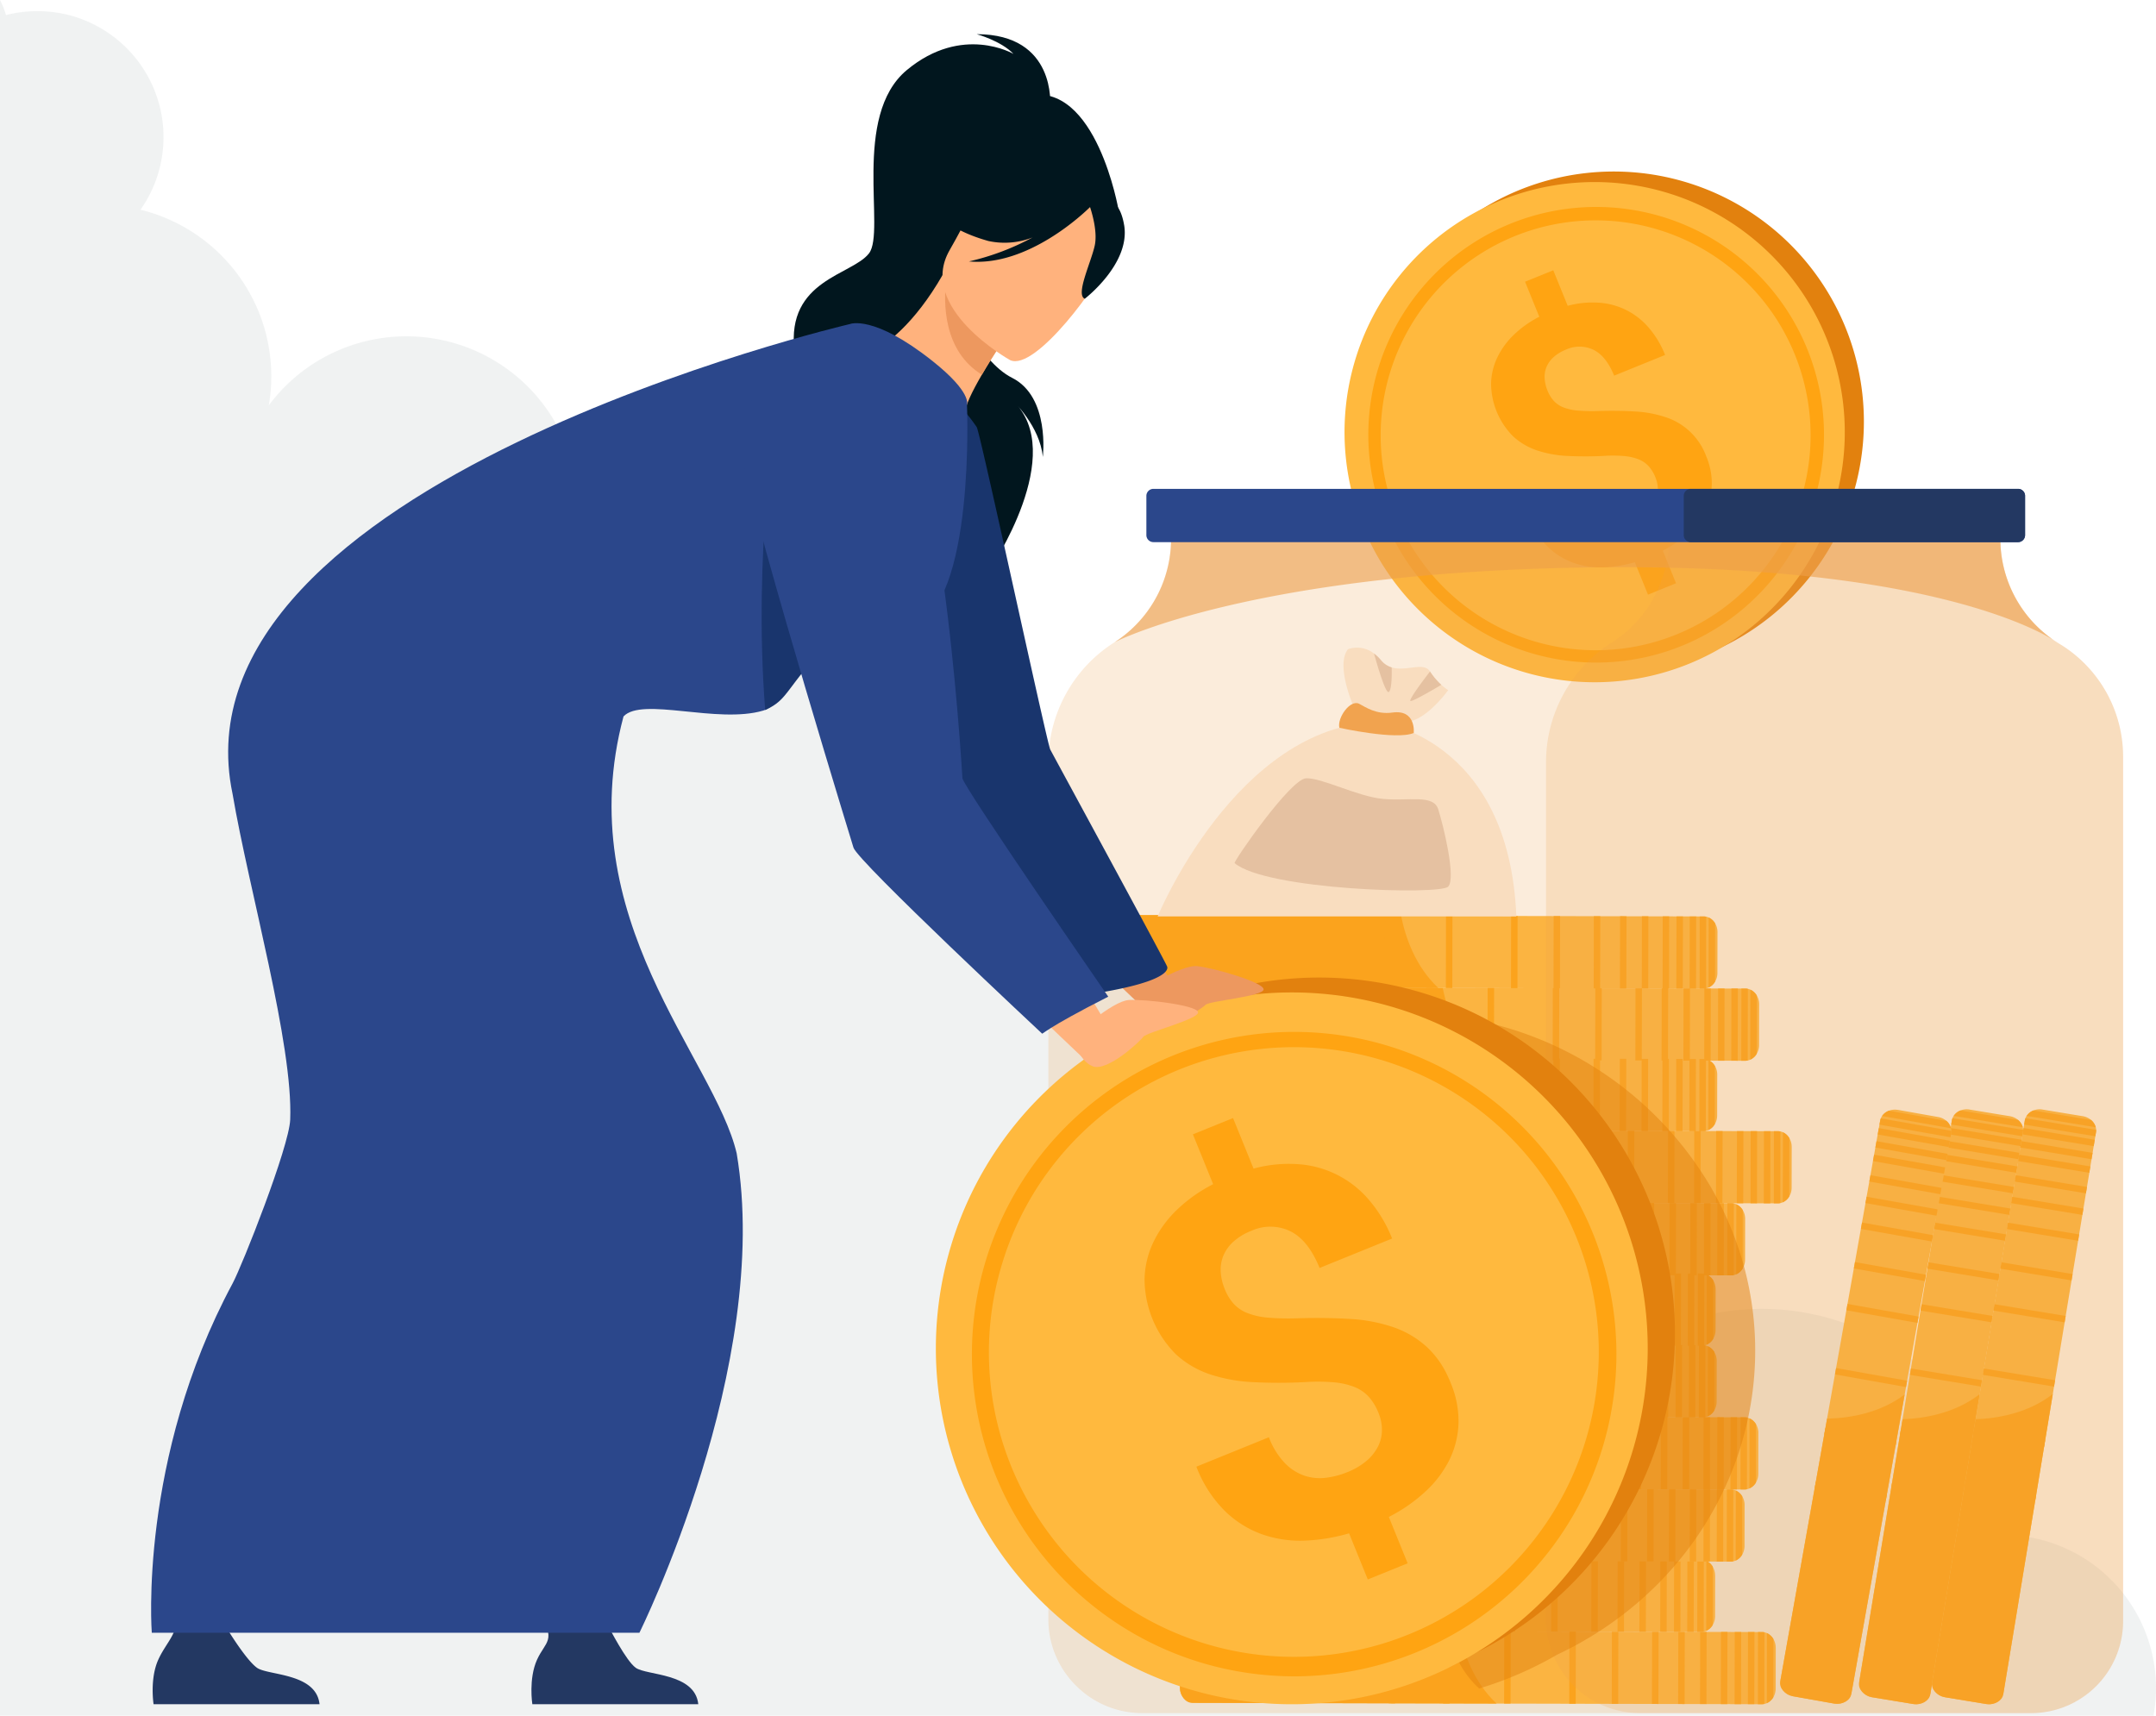 <svg xmlns="http://www.w3.org/2000/svg" xmlns:xlink="http://www.w3.org/1999/xlink" width="441.531" height="351.374" viewBox="0 0 441.531 351.374">
  <defs>
    <clipPath id="clip-path">
      <rect id="Rectangle_1206" data-name="Rectangle 1206" width="220.101" height="248.065" fill="none"/>
    </clipPath>
    <clipPath id="clip-path-2">
      <rect id="Rectangle_1207" data-name="Rectangle 1207" width="118.18" height="248.065" fill="none"/>
    </clipPath>
    <clipPath id="clip-path-3">
      <rect id="Rectangle_1208" data-name="Rectangle 1208" width="192.183" height="28.76" fill="none"/>
    </clipPath>
    <clipPath id="clip-path-4">
      <rect id="Rectangle_1209" data-name="Rectangle 1209" width="62.806" height="137.902" fill="none"/>
    </clipPath>
  </defs>
  <g id="Group_1422" data-name="Group 1422" transform="translate(-674.707 -505)">
    <path id="Path_1123" data-name="Path 1123" d="M411.313,314.393a50.7,50.7,0,0,0-73.625-40.738,67.811,67.811,0,0,0-97.319-57.88c.042-.565.085-1.116.085-1.68a21.773,21.773,0,0,0-21.774-21.76,21.507,21.507,0,0,0-8.7,1.822,74.47,74.47,0,0,0-86.39-96.3c-1.864.409-3.7.875-5.521,1.412A35.172,35.172,0,0,0,59.032,78.523,36.25,36.25,0,0,0,55.05,83a35.583,35.583,0,0,0,.48-4.476c.014-.466.028-.946.028-1.426a33.443,33.443,0,0,0-.268-4.307,35.637,35.637,0,0,0-.748-4.109c-.014-.042-.014-.071-.028-.113A33.805,33.805,0,0,0,53.5,65.221,35.242,35.242,0,0,0,28.771,42.953a25.8,25.8,0,0,0,.254-29.371A25.993,25.993,0,0,0,15.5,3.486a23.887,23.887,0,0,0-2.711-.692,25.389,25.389,0,0,0-5.112-.508,26.222,26.222,0,0,0-6.453.8A16.808,16.808,0,0,0,0,0V351.374H441.023a31.377,31.377,0,0,0-29.71-36.982" transform="translate(674.707 505)" fill="#e2e6e7" opacity="0.5"/>
    <g id="Group_805" data-name="Group 805" transform="translate(705.809 512)">
      <g id="Group_810" data-name="Group 810" transform="translate(0)">
        <g id="Group_803" data-name="Group 803">
          <g id="Group_811" data-name="Group 811">
            <path id="Path_1016" data-name="Path 1016" d="M1003.866,618.049l8.235,1.354a3.514,3.514,0,0,1,1.693.767,2.937,2.937,0,0,1,.973,1.5,2.372,2.372,0,0,1,.079.535,2.4,2.4,0,0,1-.03.5L995.871,737.527a3.025,3.025,0,0,1-3.469,2.28c-.055-.007-.109-.015-.164-.024L984,738.429l-.162-.03a3.02,3.02,0,0,1-2.552-3.27L1000.234,620.3a2.436,2.436,0,0,1,.131-.482,2.391,2.391,0,0,1,.247-.481,2.94,2.94,0,0,1,1.4-1.109,3.512,3.512,0,0,1,1.85-.185" transform="translate(-631.616 -397.795)" fill="#ffb93e"/>
            <path id="Path_1017" data-name="Path 1017" d="M1005.895,781.644l-10.15,61.516c-.218,1.321-1.738,2.189-3.419,1.982-.055-.007-.109-.015-.164-.023l-8.235-1.354-.162-.03c-1.659-.342-2.82-1.652-2.6-2.972l8.9-53.961c4.435-.155,10.7-1.188,15.829-5.156" transform="translate(-631.539 -503.129)" fill="#ffa412"/>
            <rect id="Rectangle_1102" data-name="Rectangle 1102" width="1.323" height="14.778" transform="translate(366.558 235.004) rotate(-80.622)" fill="#ffa412"/>
            <rect id="Rectangle_1103" data-name="Rectangle 1103" width="1.323" height="14.778" transform="translate(365.828 239.424) rotate(-80.638)" fill="#ffa412"/>
            <rect id="Rectangle_1104" data-name="Rectangle 1104" width="1.322" height="14.778" transform="translate(364.954 244.72) rotate(-80.636)" fill="#ffa412"/>
            <rect id="Rectangle_1105" data-name="Rectangle 1105" width="1.323" height="14.778" transform="translate(363.615 252.841) rotate(-80.638)" fill="#ffa412"/>
            <rect id="Rectangle_1106" data-name="Rectangle 1106" width="1.323" height="14.777" transform="translate(362.198 261.427) rotate(-80.638)" fill="#ffa412"/>
            <rect id="Rectangle_1107" data-name="Rectangle 1107" width="1.323" height="14.778" transform="translate(360.026 274.59) rotate(-80.636)" fill="#ffa412"/>
            <rect id="Rectangle_1108" data-name="Rectangle 1108" width="1.323" height="14.778" transform="translate(357.992 286.913) rotate(-80.622)" fill="#ffa412"/>
            <rect id="Rectangle_1109" data-name="Rectangle 1109" width="1.323" height="14.778" transform="translate(356.176 297.921) rotate(-80.638)" fill="#ffa412"/>
            <rect id="Rectangle_1110" data-name="Rectangle 1110" width="1.323" height="14.778" transform="translate(367.251 230.801) rotate(-80.636)" fill="#ffa412"/>
            <rect id="Rectangle_1111" data-name="Rectangle 1111" width="1.323" height="14.778" transform="translate(367.709 228.023) rotate(-80.638)" fill="#ffa412"/>
            <rect id="Rectangle_1112" data-name="Rectangle 1112" width="1.322" height="14.778" transform="translate(368.152 225.34) rotate(-80.636)" fill="#ffa412"/>
            <path id="Path_1018" data-name="Path 1018" d="M1034.141,624.414l14.582,2.4.134-.816a2.442,2.442,0,0,0,.03-.5l-14.481-2.381a2.436,2.436,0,0,0-.132.482Z" transform="translate(-665.657 -401.089)" fill="#ffa412"/>
            <path id="Path_1019" data-name="Path 1019" d="M1035.581,619.764l14.154,2.327a2.939,2.939,0,0,0-.973-1.5l-11.779-1.937a2.94,2.94,0,0,0-1.4,1.109" transform="translate(-666.584 -398.217)" fill="#ffa412"/>
            <path id="Path_1020" data-name="Path 1020" d="M1045.791,618.049l8.235,1.354a3.515,3.515,0,0,1,1.693.767,2.937,2.937,0,0,1,.973,1.5,2.372,2.372,0,0,1,.079.535,2.412,2.412,0,0,1-.03.5L1037.8,737.527a3.025,3.025,0,0,1-3.469,2.28c-.054-.007-.109-.015-.164-.024l-8.235-1.354-.162-.03a3.021,3.021,0,0,1-2.553-3.27L1042.159,620.3a2.42,2.42,0,0,1,.131-.482,2.384,2.384,0,0,1,.247-.481,2.939,2.939,0,0,1,1.4-1.109,3.511,3.511,0,0,1,1.85-.185" transform="translate(-658.602 -397.795)" fill="#ffb93e"/>
            <path id="Path_1021" data-name="Path 1021" d="M1047.821,781.644l-10.15,61.516c-.218,1.321-1.738,2.189-3.419,1.982-.054-.007-.109-.015-.164-.023l-8.235-1.354-.163-.03c-1.659-.342-2.819-1.652-2.6-2.972l8.9-53.961c4.435-.155,10.7-1.188,15.829-5.156" transform="translate(-658.526 -503.129)" fill="#ffa412"/>
            <rect id="Rectangle_1113" data-name="Rectangle 1113" width="1.323" height="14.778" transform="translate(381.496 235.004) rotate(-80.622)" fill="#ffa412"/>
            <rect id="Rectangle_1114" data-name="Rectangle 1114" width="1.323" height="14.778" transform="translate(380.767 239.424) rotate(-80.638)" fill="#ffa412"/>
            <rect id="Rectangle_1115" data-name="Rectangle 1115" width="1.322" height="14.778" transform="translate(379.893 244.72) rotate(-80.636)" fill="#ffa412"/>
            <rect id="Rectangle_1116" data-name="Rectangle 1116" width="1.323" height="14.778" transform="translate(378.554 252.841) rotate(-80.638)" fill="#ffa412"/>
            <rect id="Rectangle_1117" data-name="Rectangle 1117" width="1.323" height="14.777" transform="translate(377.137 261.427) rotate(-80.638)" fill="#ffa412"/>
            <rect id="Rectangle_1118" data-name="Rectangle 1118" width="1.322" height="14.778" transform="translate(374.965 274.59) rotate(-80.636)" fill="#ffa412"/>
            <rect id="Rectangle_1119" data-name="Rectangle 1119" width="1.323" height="14.778" transform="translate(372.931 286.915) rotate(-80.638)" fill="#ffa412"/>
            <rect id="Rectangle_1120" data-name="Rectangle 1120" width="1.323" height="14.778" transform="translate(371.115 297.921) rotate(-80.638)" fill="#ffa412"/>
            <rect id="Rectangle_1121" data-name="Rectangle 1121" width="1.323" height="14.777" transform="translate(382.19 230.801) rotate(-80.636)" fill="#ffa412"/>
            <rect id="Rectangle_1122" data-name="Rectangle 1122" width="1.323" height="14.778" transform="translate(382.648 228.023) rotate(-80.638)" fill="#ffa412"/>
            <rect id="Rectangle_1123" data-name="Rectangle 1123" width="1.322" height="14.778" transform="translate(383.091 225.34) rotate(-80.636)" fill="#ffa412"/>
            <path id="Path_1022" data-name="Path 1022" d="M1076.067,624.414l14.582,2.4.135-.816a2.459,2.459,0,0,0,.03-.5l-14.48-2.381a2.428,2.428,0,0,0-.132.482Z" transform="translate(-692.644 -401.089)" fill="#ffa412"/>
            <path id="Path_1023" data-name="Path 1023" d="M1077.507,619.764l14.154,2.327a2.936,2.936,0,0,0-.973-1.5l-11.778-1.937a2.94,2.94,0,0,0-1.4,1.109" transform="translate(-693.571 -398.217)" fill="#ffa412"/>
            <path id="Path_1024" data-name="Path 1024" d="M712.88,921.184l-.015,8.345a3.518,3.518,0,0,1-.486,1.795,2.937,2.937,0,0,1-1.324,1.2,2.375,2.375,0,0,1-.516.164,2.408,2.408,0,0,1-.5.051l-116.376-.276a3.024,3.024,0,0,1-2.807-3.058c0-.055,0-.11,0-.165l.015-8.345c0-.055,0-.11,0-.165a3.02,3.02,0,0,1,2.818-3.044l116.376.276a2.521,2.521,0,0,1,1.011.219,2.936,2.936,0,0,1,1.319,1.207,3.509,3.509,0,0,1,.48,1.8" transform="translate(-380.323 -590.696)" fill="#ffb93e"/>
            <path id="Path_1025" data-name="Path 1025" d="M655.712,932.608l-62.347-.148c-1.339,0-2.439-1.364-2.505-3.057,0-.055,0-.11,0-.165l.015-8.346c0-.055,0-.11,0-.165.071-1.692,1.177-3.048,2.516-3.045l54.691.13c.865,4.352,2.89,10.373,7.63,14.8" transform="translate(-380.323 -590.694)" fill="#ffa412"/>
            <rect id="Rectangle_1124" data-name="Rectangle 1124" width="14.778" height="1.323" transform="matrix(0.002, -1, 1, 0.002, 317.048, 342.012)" fill="#ffa412"/>
            <rect id="Rectangle_1125" data-name="Rectangle 1125" width="14.778" height="1.323" transform="matrix(0.002, -1, 1, 0.002, 312.57, 342.002)" fill="#ffa412"/>
            <rect id="Rectangle_1126" data-name="Rectangle 1126" width="14.778" height="1.323" transform="matrix(0.003, -1, 1, 0.003, 307.199, 341.989)" fill="#ffa412"/>
            <rect id="Rectangle_1127" data-name="Rectangle 1127" width="14.778" height="1.323" transform="matrix(0.002, -1, 1, 0.002, 298.972, 341.97)" fill="#ffa412"/>
            <rect id="Rectangle_1128" data-name="Rectangle 1128" width="14.778" height="1.322" transform="matrix(0.002, -1, 1, 0.002, 290.269, 341.949)" fill="#ffa412"/>
            <rect id="Rectangle_1129" data-name="Rectangle 1129" width="14.778" height="1.323" transform="matrix(0.002, -1, 1, 0.002, 276.928, 341.917)" fill="#ffa412"/>
            <rect id="Rectangle_1130" data-name="Rectangle 1130" width="14.778" height="1.323" transform="translate(264.436 341.888) rotate(-89.861)" fill="#ffa412"/>
            <rect id="Rectangle_1131" data-name="Rectangle 1131" width="14.778" height="1.323" transform="matrix(0.003, -1, 1, 0.003, 253.28, 341.861)" fill="#ffa412"/>
            <rect id="Rectangle_1132" data-name="Rectangle 1132" width="14.778" height="1.323" transform="translate(321.309 342.023) rotate(-89.861)" fill="#ffa412"/>
            <rect id="Rectangle_1133" data-name="Rectangle 1133" width="14.778" height="1.323" transform="matrix(0.002, -1, 1, 0.002, 324.127, 342.03)" fill="#ffa412"/>
            <rect id="Rectangle_1134" data-name="Rectangle 1134" width="14.778" height="1.323" transform="matrix(0.002, -1, 1, 0.002, 326.844, 342.036)" fill="#ffa412"/>
            <path id="Path_1026" data-name="Path 1026" d="M923.058,918.454l-.027,14.778.826,0a2.427,2.427,0,0,0,.5-.05l.027-14.675a2.443,2.443,0,0,0-.5-.052Z" transform="translate(-594.138 -591.192)" fill="#ffa412"/>
            <path id="Path_1027" data-name="Path 1027" d="M928.217,919.075l-.026,14.344a2.939,2.939,0,0,0,1.324-1.2l.021-11.937a2.936,2.936,0,0,0-1.319-1.207" transform="translate(-597.459 -591.591)" fill="#ffa412"/>
            <path id="Path_1028" data-name="Path 1028" d="M678.036,879.627l-.016,8.345a3.52,3.52,0,0,1-.485,1.795,2.939,2.939,0,0,1-1.324,1.2,2.527,2.527,0,0,1-1.012.215l-116.377-.277a3.024,3.024,0,0,1-2.807-3.057c0-.055,0-.11,0-.165l.015-8.345c0-.055,0-.11,0-.165a3.02,3.02,0,0,1,2.818-3.044l116.376.276q.113,0,.223.011a.776.776,0,0,1,.095.011c.034,0,.07.009.1.016s.05.009.075.015a2.4,2.4,0,0,1,.514.166l.073.034c.023.011.048.023.071.036l.142.078.081.052c.025.016.048.03.072.048.045.03.088.062.132.1s.1.081.145.123.073.066.109.1a.026.026,0,0,1,.006.007c.023.023.048.048.071.073a2.874,2.874,0,0,1,.2.24c.02.025.039.05.056.075s.036.051.054.078c.036.053.072.109.1.164a3.513,3.513,0,0,1,.48,1.8" transform="translate(-357.895 -563.947)" fill="#ffb93e"/>
            <path id="Path_1029" data-name="Path 1029" d="M620.867,891.052,558.52,890.9c-1.339,0-2.439-1.364-2.5-3.057,0-.055,0-.11,0-.165l.015-8.346c0-.055,0-.11,0-.165.072-1.693,1.176-3.048,2.516-3.045l54.689.13c.025.12.049.241.076.364.906,4.319,2.945,10.132,7.555,14.432" transform="translate(-357.894 -563.946)" fill="#ffa412"/>
            <rect id="Rectangle_1135" data-name="Rectangle 1135" width="14.778" height="1.323" transform="translate(304.631 327.205) rotate(-89.861)" fill="#ffa412"/>
            <rect id="Rectangle_1136" data-name="Rectangle 1136" width="14.778" height="1.322" transform="matrix(0.002, -1, 1, 0.002, 300.154, 327.194)" fill="#ffa412"/>
            <rect id="Rectangle_1137" data-name="Rectangle 1137" width="14.778" height="1.323" transform="matrix(0.002, -1, 1, 0.002, 294.785, 327.181)" fill="#ffa412"/>
            <rect id="Rectangle_1138" data-name="Rectangle 1138" width="14.778" height="1.322" transform="matrix(0.002, -1, 1, 0.002, 286.556, 327.162)" fill="#ffa412"/>
            <rect id="Rectangle_1139" data-name="Rectangle 1139" width="14.777" height="1.323" transform="translate(277.855 327.141) rotate(-89.876)" fill="#ffa412"/>
            <rect id="Rectangle_1140" data-name="Rectangle 1140" width="14.778" height="1.322" transform="translate(264.51 327.109) rotate(-89.846)" fill="#ffa412"/>
            <rect id="Rectangle_1141" data-name="Rectangle 1141" width="14.778" height="1.323" transform="matrix(0.002, -1, 1, 0.002, 252.02, 327.08)" fill="#ffa412"/>
            <rect id="Rectangle_1142" data-name="Rectangle 1142" width="14.778" height="1.323" transform="translate(240.868 327.054) rotate(-89.876)" fill="#ffa412"/>
            <rect id="Rectangle_1143" data-name="Rectangle 1143" width="14.778" height="1.323" transform="matrix(0.002, -1, 1, 0.002, 308.893, 327.215)" fill="#ffa412"/>
            <rect id="Rectangle_1144" data-name="Rectangle 1144" width="14.778" height="1.322" transform="matrix(0.002, -1, 1, 0.002, 311.709, 327.222)" fill="#ffa412"/>
            <rect id="Rectangle_1145" data-name="Rectangle 1145" width="14.778" height="1.323" transform="matrix(0.002, -1, 1, 0.002, 314.428, 327.228)" fill="#ffa412"/>
            <path id="Path_1030" data-name="Path 1030" d="M888.212,876.9l-.027,14.778h.827a2.41,2.41,0,0,0,.5-.05l.027-14.675a2.422,2.422,0,0,0-.5-.053Z" transform="translate(-571.708 -564.441)" fill="#ffa412"/>
            <path id="Path_1031" data-name="Path 1031" d="M893.373,877.519l-.026,14.344a2.94,2.94,0,0,0,1.324-1.2l.021-11.937a2.936,2.936,0,0,0-1.319-1.207" transform="translate(-575.03 -564.842)" fill="#ffa412"/>
            <path id="Path_1032" data-name="Path 1032" d="M694.984,839.217l-.015,8.345a3.512,3.512,0,0,1-.486,1.794,2.937,2.937,0,0,1-1.323,1.2,2.517,2.517,0,0,1-1.013.215L575.772,850.5a2.513,2.513,0,0,1-1.3-.367,3.27,3.27,0,0,1-1.5-2.546c-.005-.048-.008-.1-.009-.144s0-.11,0-.166l.015-8.345c0-.055,0-.11,0-.165a3.02,3.02,0,0,1,2.818-3.044l116.376.276a2.469,2.469,0,0,1,.5.053,2.362,2.362,0,0,1,.515.166,2.939,2.939,0,0,1,1.319,1.207,3.51,3.51,0,0,1,.479,1.8" transform="translate(-368.805 -537.936)" fill="#ffb93e"/>
            <path id="Path_1033" data-name="Path 1033" d="M637.816,850.641l-62.347-.148a2.07,2.07,0,0,1-1.157-.367,3.344,3.344,0,0,1-1.338-2.546c0-.048-.008-.1-.009-.144s0-.111,0-.166l.015-8.345c0-.055,0-.11,0-.165.072-1.692,1.178-3.048,2.516-3.045l54.691.13c.842,4.233,2.78,10.046,7.248,14.431q.188.184.382.365" transform="translate(-368.804 -537.934)" fill="#ffa412"/>
            <path id="Path_1034" data-name="Path 1034" d="M702.883,797.762l-.015,8.345a3.509,3.509,0,0,1-.486,1.794,2.932,2.932,0,0,1-1.324,1.2,2.374,2.374,0,0,1-.515.164,2.419,2.419,0,0,1-.5.051L583.67,809.04a3.024,3.024,0,0,1-2.807-3.057c0-.055,0-.11,0-.166l.015-8.345c0-.055,0-.11,0-.165a3.08,3.08,0,0,1,2.485-3.022,2.291,2.291,0,0,1,.334-.022l116.376.276a2.4,2.4,0,0,1,.5.053,2.373,2.373,0,0,1,.515.167,2.937,2.937,0,0,1,1.319,1.207,3.511,3.511,0,0,1,.479,1.8" transform="translate(-373.888 -511.252)" fill="#ffb93e"/>
            <path id="Path_1035" data-name="Path 1035" d="M645.715,809.185l-62.348-.148c-1.338,0-2.439-1.364-2.5-3.057,0-.055,0-.11,0-.166l.015-8.345c0-.055,0-.11,0-.165a3.008,3.008,0,0,1,2.219-3.022,1.848,1.848,0,0,1,.3-.023l54.69.13c0,.007,0,.016,0,.023.868,4.348,2.894,10.357,7.625,14.773" transform="translate(-373.888 -511.25)" fill="#ffa412"/>
            <path id="Path_1036" data-name="Path 1036" d="M678.947,756.3l-.015,8.345a3.512,3.512,0,0,1-.486,1.794,2.935,2.935,0,0,1-1.324,1.2,2.4,2.4,0,0,1-.515.165c-.055.01-.109.021-.163.028l-.092.01c-.03,0-.061.005-.092.007-.05,0-.1,0-.15,0l-116.376-.276a3.024,3.024,0,0,1-2.807-3.057c0-.055,0-.11,0-.165l.015-8.345c0-.056,0-.111,0-.166s0-.091.008-.135a3.137,3.137,0,0,1,2.116-2.811c.028-.009.058-.016.086-.023a2.466,2.466,0,0,1,.609-.075l116.376.276c.086,0,.17.006.252.013l.113.015h0c.043.007.087.016.13.026a2.354,2.354,0,0,1,.515.166,2.936,2.936,0,0,1,1.319,1.207,3.511,3.511,0,0,1,.48,1.8" transform="translate(-358.481 -484.561)" fill="#ffb93e"/>
            <path id="Path_1037" data-name="Path 1037" d="M621.778,767.721l-62.347-.148c-1.338,0-2.439-1.364-2.5-3.057,0-.055,0-.11,0-.165l.015-8.345c0-.055,0-.11,0-.166s.005-.09.008-.135a3.075,3.075,0,0,1,1.955-2.831.789.789,0,0,1,.108-.028,1.938,1.938,0,0,1,.445-.051l54.691.13c.006.035.014.069.021.105.875,4.336,2.9,10.283,7.583,14.668l.025.023" transform="translate(-358.481 -484.56)" fill="#ffa412"/>
            <path id="Path_1038" data-name="Path 1038" d="M678.335,715.116l-.015,8.345a3.51,3.51,0,0,1-.485,1.794,2.94,2.94,0,0,1-1.324,1.2,2.332,2.332,0,0,1-.4.137h0c-.037.01-.073.02-.11.026a2.376,2.376,0,0,1-.5.05l-116.376-.276a2.184,2.184,0,0,1-.365-.03,1.108,1.108,0,0,1-.138-.025,3.117,3.117,0,0,1-2.3-3c0-.055,0-.11,0-.165l.015-8.345c0-.056,0-.11,0-.165a3.02,3.02,0,0,1,2.818-3.044l116.376.276c.074,0,.149,0,.222.011l.095.011a1.035,1.035,0,0,1,.1.016c.025,0,.05.009.074.015a2.361,2.361,0,0,1,.515.166l.073.034c.024.01.048.023.072.036.048.025.095.052.141.078s.1.064.153.1.088.062.132.1.1.081.144.123.073.066.109.1a.02.02,0,0,1,.006.007c.024.023.049.048.072.073a3.039,3.039,0,0,1,.2.24c.02.025.038.05.056.075l.054.079c.036.053.071.109.1.164a3.506,3.506,0,0,1,.479,1.8" transform="translate(-358.087 -458.054)" fill="#ffb93e"/>
            <path id="Path_1039" data-name="Path 1039" d="M621.167,726.54l-62.347-.148c-.05,0-.1,0-.148-.006s-.107-.011-.16-.02a3.014,3.014,0,0,1-2.2-3.031c0-.055,0-.11,0-.165l.015-8.345c0-.055,0-.11,0-.165.072-1.693,1.176-3.048,2.516-3.045l54.689.13c.024.12.05.242.076.365.9,4.283,2.913,10.036,7.444,14.326.037.036.074.069.112.105" transform="translate(-358.087 -458.053)" fill="#ffa412"/>
            <path id="Path_1040" data-name="Path 1040" d="M695.284,674.7l-.015,8.346a3.516,3.516,0,0,1-.486,1.794,2.937,2.937,0,0,1-1.324,1.2,2.511,2.511,0,0,1-1.012.215l-116.376-.277a2.517,2.517,0,0,1-1.3-.367,3.271,3.271,0,0,1-1.5-2.546c0-.048-.007-.1-.009-.144s0-.11,0-.165l.015-8.345c0-.055,0-.11,0-.165a3.02,3.02,0,0,1,2.819-3.044l116.376.276a2.413,2.413,0,0,1,.5.053,2.355,2.355,0,0,1,.515.167,2.934,2.934,0,0,1,1.319,1.207,3.516,3.516,0,0,1,.479,1.8" transform="translate(-368.997 -432.043)" fill="#ffb93e"/>
            <path id="Path_1041" data-name="Path 1041" d="M638.115,686.129l-62.347-.147a2.07,2.07,0,0,1-1.157-.368,3.344,3.344,0,0,1-1.338-2.546c0-.048-.008-.1-.009-.144s0-.11,0-.165l.015-8.345c0-.055,0-.11,0-.165.072-1.693,1.178-3.048,2.516-3.045l54.691.13c.842,4.233,2.78,10.046,7.248,14.431q.189.184.382.365" transform="translate(-368.996 -432.041)" fill="#ffa412"/>
            <path id="Path_1042" data-name="Path 1042" d="M722.049,633.294l-.015,8.346a3.517,3.517,0,0,1-.486,1.794,2.937,2.937,0,0,1-1.324,1.2,2.509,2.509,0,0,1-1.013.214l-116.376-.276a3.024,3.024,0,0,1-2.807-3.058c0-.055,0-.11,0-.165l.015-8.345c0-.055,0-.111,0-.165a3.082,3.082,0,0,1,2.485-3.022,2.355,2.355,0,0,1,.333-.022l116.376.277a2.525,2.525,0,0,1,1.011.219,2.939,2.939,0,0,1,1.32,1.207,3.513,3.513,0,0,1,.479,1.8" transform="translate(-386.225 -405.387)" fill="#ffb93e"/>
            <path id="Path_1043" data-name="Path 1043" d="M664.881,644.719l-62.348-.148c-1.338,0-2.439-1.364-2.5-3.057,0-.055,0-.11,0-.165l.015-8.345c0-.055,0-.11,0-.165a3.01,3.01,0,0,1,2.219-3.023,1.808,1.808,0,0,1,.3-.022l54.691.13c0,.007,0,.016,0,.023.868,4.351,2.893,10.358,7.625,14.773" transform="translate(-386.225 -405.386)" fill="#ffa412"/>
            <path id="Path_1044" data-name="Path 1044" d="M679.245,591.784l-.015,8.345a3.513,3.513,0,0,1-.486,1.794,2.936,2.936,0,0,1-1.324,1.2,2.389,2.389,0,0,1-.515.164c-.054.01-.109.021-.163.028s-.088.011-.132.014l-.065.006c-.045,0-.09,0-.137,0l-116.376-.277a3.023,3.023,0,0,1-2.807-3.057c0-.055,0-.11,0-.166l.015-8.345c0-.055,0-.11,0-.165a3.021,3.021,0,0,1,2.819-3.044l116.375.276c.05,0,.1,0,.15.006a2.446,2.446,0,0,1,.347.047,2.547,2.547,0,0,1,.759.292c.05.029.1.057.145.089a.044.044,0,0,1,.016.01c.048.032.095.066.141.1a.13.13,0,0,1,.024.018,1.435,1.435,0,0,1,.125.105,2.5,2.5,0,0,1,.28.28,1.13,1.13,0,0,1,.079.094.109.109,0,0,1,.014.018.679.679,0,0,1,.048.061.058.058,0,0,1,.009.013c.028.037.056.077.083.118.039.057.076.114.112.174a3.513,3.513,0,0,1,.48,1.8" transform="translate(-358.673 -378.668)" fill="#ffb93e"/>
            <path id="Path_1045" data-name="Path 1045" d="M622.077,603.208l-62.347-.148c-1.338,0-2.44-1.364-2.5-3.057,0-.055,0-.11,0-.166l.015-8.345c0-.055,0-.11,0-.165.072-1.692,1.178-3.048,2.517-3.045l54.69.13c.022.112.045.226.071.341.9,4.314,2.934,10.125,7.534,14.431l.025.023" transform="translate(-358.673 -378.666)" fill="#ffa412"/>
            <path id="Path_1046" data-name="Path 1046" d="M703.331,551.325l-.015,8.346a3.514,3.514,0,0,1-.486,1.794,2.937,2.937,0,0,1-1.324,1.2,2.522,2.522,0,0,1-1.012.215L584.118,562.6a2.5,2.5,0,0,1-1.257-.344,3.258,3.258,0,0,1-1.542-2.582c0-.043-.006-.087-.007-.132s0-.11,0-.165l.016-8.345c0-.056,0-.11,0-.165a3.08,3.08,0,0,1,2.484-3.022,2.255,2.255,0,0,1,.334-.022l116.376.276a2.507,2.507,0,0,1,1.011.219,2.942,2.942,0,0,1,1.319,1.207,3.515,3.515,0,0,1,.479,1.8" transform="translate(-374.177 -352.625)" fill="#ffb93e"/>
            <path id="Path_1047" data-name="Path 1047" d="M646.163,562.75l-62.348-.148a2.051,2.051,0,0,1-1.121-.344,3.331,3.331,0,0,1-1.376-2.581c0-.043-.006-.087-.007-.131s0-.11,0-.165l.015-8.345c0-.055,0-.11,0-.165a3.01,3.01,0,0,1,2.219-3.023,1.8,1.8,0,0,1,.3-.022l54.69.13c0,.007,0,.016.005.023.845,4.239,2.791,10.052,7.267,14.431.116.116.236.23.357.342" transform="translate(-374.177 -352.624)" fill="#ffa412"/>
            <path id="Path_1048" data-name="Path 1048" d="M679.395,509.86l-.015,8.346a3.51,3.51,0,0,1-.486,1.794,2.934,2.934,0,0,1-1.324,1.2,2.393,2.393,0,0,1-.515.164c-.054.01-.109.021-.164.028l-.092.011c-.03,0-.061,0-.092.007-.05,0-.1.005-.15.005l-116.376-.277a3.024,3.024,0,0,1-2.807-3.057c0-.055,0-.11,0-.166l.015-8.345c0-.055,0-.11,0-.166a3.02,3.02,0,0,1,2.818-3.044l116.376.276a2.463,2.463,0,0,1,.5.053,2.387,2.387,0,0,1,.515.167,2.935,2.935,0,0,1,1.319,1.207,3.509,3.509,0,0,1,.48,1.8" transform="translate(-358.77 -325.935)" fill="#ffb93e"/>
            <path id="Path_1049" data-name="Path 1049" d="M622.226,521.284l-62.348-.148c-1.338,0-2.439-1.364-2.5-3.057,0-.055,0-.111,0-.166l.015-8.345c0-.055,0-.11,0-.166.072-1.692,1.178-3.048,2.516-3.045l54.691.13c.864,4.346,2.883,10.352,7.6,14.773l.025.023" transform="translate(-358.769 -325.933)" fill="#ffa412"/>
            <rect id="Rectangle_1146" data-name="Rectangle 1146" width="14.778" height="1.322" transform="matrix(0.002, -1, 1, 0.002, 310.671, 312.806)" fill="#ffa412"/>
            <rect id="Rectangle_1147" data-name="Rectangle 1147" width="14.778" height="1.323" transform="translate(306.196 312.795) rotate(-89.876)" fill="#ffa412"/>
            <rect id="Rectangle_1148" data-name="Rectangle 1148" width="14.778" height="1.323" transform="translate(300.827 312.783) rotate(-89.876)" fill="#ffa412"/>
            <rect id="Rectangle_1149" data-name="Rectangle 1149" width="14.778" height="1.322" transform="matrix(0.002, -1, 1, 0.002, 292.595, 312.763)" fill="#ffa412"/>
            <rect id="Rectangle_1150" data-name="Rectangle 1150" width="14.778" height="1.323" transform="translate(283.892 312.742) rotate(-89.861)" fill="#ffa412"/>
            <rect id="Rectangle_1151" data-name="Rectangle 1151" width="14.778" height="1.322" transform="matrix(0.002, -1, 1, 0.002, 270.551, 312.711)" fill="#ffa412"/>
            <rect id="Rectangle_1152" data-name="Rectangle 1152" width="14.778" height="1.323" transform="translate(258.061 312.681) rotate(-89.876)" fill="#ffa412"/>
            <rect id="Rectangle_1153" data-name="Rectangle 1153" width="14.778" height="1.322" transform="matrix(0.002, -1, 1, 0.002, 246.905, 312.654)" fill="#ffa412"/>
            <rect id="Rectangle_1154" data-name="Rectangle 1154" width="14.778" height="1.323" transform="matrix(0.002, -1, 1, 0.002, 314.933, 312.816)" fill="#ffa412"/>
            <rect id="Rectangle_1155" data-name="Rectangle 1155" width="14.778" height="1.322" transform="translate(317.75 312.823) rotate(-89.876)" fill="#ffa412"/>
            <rect id="Rectangle_1156" data-name="Rectangle 1156" width="14.778" height="1.323" transform="matrix(0.002, -1, 1, 0.002, 320.467, 312.829)" fill="#ffa412"/>
            <path id="Path_1050" data-name="Path 1050" d="M905.162,836.486l-.026,14.778.826,0a2.426,2.426,0,0,0,.5-.05l.027-14.675a2.477,2.477,0,0,0-.5-.053Z" transform="translate(-582.619 -538.43)" fill="#ffa412"/>
            <path id="Path_1051" data-name="Path 1051" d="M910.322,837.107l-.026,14.344a2.942,2.942,0,0,0,1.324-1.2l.021-11.937a2.938,2.938,0,0,0-1.32-1.207" transform="translate(-585.94 -538.83)" fill="#ffa412"/>
            <rect id="Rectangle_1157" data-name="Rectangle 1157" width="14.778" height="1.323" transform="matrix(0.002, -1, 1, 0.002, 273.366, 297.939)" fill="#ffa412"/>
            <rect id="Rectangle_1158" data-name="Rectangle 1158" width="14.778" height="1.323" transform="matrix(0.002, -1, 1, 0.002, 260.874, 297.909)" fill="#ffa412"/>
            <rect id="Rectangle_1159" data-name="Rectangle 1159" width="14.778" height="1.323" transform="translate(249.72 297.883) rotate(-89.861)" fill="#ffa412"/>
            <path id="Path_1052" data-name="Path 1052" d="M890.975,730.566,891,715.788l-1.16,0c.062-.008.123-.016.184-.029l.027-14.674a2.388,2.388,0,0,0-.245-.039l.026-14.32h.515l-.026,14.2a2.939,2.939,0,0,0,1.324-1.2l.021-11.937a3,3,0,0,0-1.048-1.058h.462l.027-14.778-1.323,0-.026,14.453a2.439,2.439,0,0,0-.422-.041l-.827,0-.027,14.778h.245l-.027,14.672.826,0c.051,0,.1,0,.15-.007l-.027,14.763Z" transform="translate(-571.901 -432.518)" fill="#ffa412"/>
            <rect id="Rectangle_1160" data-name="Rectangle 1160" width="14.778" height="1.323" transform="translate(320.563 298.051) rotate(-89.861)" fill="#ffa412"/>
            <rect id="Rectangle_1161" data-name="Rectangle 1161" width="14.778" height="1.323" transform="translate(323.279 298.057) rotate(-89.845)" fill="#ffa412"/>
            <path id="Path_1053" data-name="Path 1053" d="M913.061,795.03l-.027,14.778.826,0a2.422,2.422,0,0,0,.5-.051l.026-14.674a2.4,2.4,0,0,0-.5-.053Z" transform="translate(-587.703 -511.746)" fill="#ffa412"/>
            <path id="Path_1054" data-name="Path 1054" d="M918.219,795.651l-.026,14.344a2.936,2.936,0,0,0,1.324-1.2l.022-11.937a2.937,2.937,0,0,0-1.319-1.207" transform="translate(-591.023 -512.146)" fill="#ffa412"/>
            <path id="Path_1055" data-name="Path 1055" d="M854.808,741.762l.027-14.778h-.244l.027-14.672-1.323,0-.027,14.778h.244l-.027,14.649-1.29,0-.027,14.778,1.323,0,.027-14.754Z" transform="translate(-548.524 -458.5)" fill="#ffa412"/>
            <path id="Path_1056" data-name="Path 1056" d="M829.188,726.919h-.245l.027-14.672-1.323,0-.027,14.778h.244l-.027,14.672h.326l-.027,14.755,1.323,0,.027-14.778h-.326Z" transform="translate(-532.723 -458.457)" fill="#ffa412"/>
            <path id="Path_1057" data-name="Path 1057" d="M894.283,754.186l-.026,14.344a2.939,2.939,0,0,0,1.324-1.2l.022-11.937a2.94,2.94,0,0,0-1.319-1.207" transform="translate(-575.616 -485.455)" fill="#ffa412"/>
            <path id="Path_1058" data-name="Path 1058" d="M805.873,712.191l-1.323,0-.027,14.778h.244l-.026,14.649h-.147l-.027,14.778,1.323,0,.027-14.755h.146l.027-14.778h-.244Z" transform="translate(-517.856 -458.422)" fill="#ffa412"/>
            <path id="Path_1059" data-name="Path 1059" d="M781.449,712.133l-1.323,0-.027,14.778h.245l-.027,14.672,1.323,0,.027-14.778h-.244Z" transform="translate(-502.135 -458.384)" fill="#ffa412"/>
            <path id="Path_1060" data-name="Path 1060" d="M744.007,712.044l-1.323,0-.027,14.778h.244l-.026,14.672,1.323,0,.027-14.778h-.244Z" transform="translate(-478.034 -458.328)" fill="#ffa412"/>
            <path id="Path_1061" data-name="Path 1061" d="M708.95,711.961l-1.323,0-.027,14.778h.244l-.027,14.672,1.323,0,.027-14.778h-.245Z" transform="translate(-455.469 -458.274)" fill="#ffa412"/>
            <path id="Path_1062" data-name="Path 1062" d="M677.645,711.887l-1.323,0-.027,14.778h.245l-.027,14.673,1.323,0,.027-14.777h-.244Z" transform="translate(-435.319 -458.226)" fill="#ffa412"/>
            <path id="Path_1063" data-name="Path 1063" d="M868.563,712.34l-1.323,0-.027,14.778h.244l-.027,14.649h-.183l-.027,14.778,1.323,0,.027-14.755h.184l.027-14.777h-.245Z" transform="translate(-558.209 -458.518)" fill="#ffa412"/>
            <path id="Path_1064" data-name="Path 1064" d="M874.589,686.317l-1.064,0,.026-14.413-1.323,0-.027,14.778,1.064,0-.026,14.413h.244l-.026,14.672,1.322,0,.027-14.777h-.244Z" transform="translate(-561.42 -432.488)" fill="#ffa412"/>
            <rect id="Rectangle_1162" data-name="Rectangle 1162" width="14.778" height="1.322" transform="matrix(0.002, -1, 1, 0.002, 306.3, 254.177)" fill="#ffa412"/>
            <path id="Path_1065" data-name="Path 1065" d="M843.359,686.246h-.644l-.026,14.778h.244l-.027,14.672,1.323,0,.027-14.778h-.245l.026-14.308h.644l.027-14.777-1.323,0Z" transform="translate(-542.422 -432.446)" fill="#ffa412"/>
            <rect id="Rectangle_1163" data-name="Rectangle 1163" width="14.778" height="1.323" transform="translate(292.7 254.145) rotate(-89.845)" fill="#ffa412"/>
            <rect id="Rectangle_1164" data-name="Rectangle 1164" width="14.778" height="1.323" transform="translate(283.999 254.124) rotate(-89.861)" fill="#ffa412"/>
            <rect id="Rectangle_1165" data-name="Rectangle 1165" width="14.778" height="1.322" transform="matrix(0.002, -1, 1, 0.002, 270.658, 254.092)" fill="#ffa412"/>
            <rect id="Rectangle_1166" data-name="Rectangle 1166" width="14.778" height="1.323" transform="translate(258.168 254.063) rotate(-89.876)" fill="#ffa412"/>
            <rect id="Rectangle_1167" data-name="Rectangle 1167" width="14.778" height="1.323" transform="translate(247.012 254.037) rotate(-89.861)" fill="#ffa412"/>
            <path id="Path_1066" data-name="Path 1066" d="M881.356,686.34h-.479l-.027,14.777h.245l-.027,14.649-1.24,0-.027,14.778,1.323,0,.027-14.755,1.24,0,.027-14.778h-.244l.026-14.308h.479l.027-14.777-1.323,0Z" transform="translate(-566.312 -432.507)" fill="#ffa412"/>
            <rect id="Rectangle_1168" data-name="Rectangle 1168" width="14.778" height="1.323" transform="matrix(0.002, -1, 1, 0.002, 320.574, 254.211)" fill="#ffa412"/>
            <path id="Path_1067" data-name="Path 1067" d="M906.757,686.7l.027-14.675a2.445,2.445,0,0,0-.5-.053l-.827,0-.027,14.778.827,0a2.422,2.422,0,0,0,.5-.051" transform="translate(-582.811 -432.538)" fill="#ffa412"/>
            <path id="Path_1068" data-name="Path 1068" d="M911.918,685.74l.022-11.937a2.941,2.941,0,0,0-1.32-1.207l-.026,14.344a2.933,2.933,0,0,0,1.324-1.2" transform="translate(-586.132 -432.937)" fill="#ffa412"/>
            <rect id="Rectangle_1169" data-name="Rectangle 1169" width="14.778" height="1.322" transform="translate(320.315 239.432) rotate(-89.862)" fill="#ffa412"/>
            <rect id="Rectangle_1170" data-name="Rectangle 1170" width="14.778" height="1.322" transform="matrix(0.002, -1, 1, 0.002, 302.239, 239.389)" fill="#ffa412"/>
            <rect id="Rectangle_1171" data-name="Rectangle 1171" width="14.778" height="1.323" transform="translate(293.537 239.369) rotate(-89.861)" fill="#ffa412"/>
            <rect id="Rectangle_1172" data-name="Rectangle 1172" width="14.778" height="1.322" transform="matrix(0.002, -1, 1, 0.002, 280.195, 239.337)" fill="#ffa412"/>
            <rect id="Rectangle_1173" data-name="Rectangle 1173" width="14.778" height="1.323" transform="matrix(0.002, -1, 1, 0.002, 267.704, 239.307)" fill="#ffa412"/>
            <rect id="Rectangle_1174" data-name="Rectangle 1174" width="14.778" height="1.323" transform="translate(256.552 239.281) rotate(-89.876)" fill="#ffa412"/>
            <rect id="Rectangle_1175" data-name="Rectangle 1175" width="14.778" height="1.323" transform="translate(324.577 239.442) rotate(-89.862)" fill="#ffa412"/>
            <rect id="Rectangle_1176" data-name="Rectangle 1176" width="14.778" height="1.322" transform="matrix(0.002, -1, 1, 0.002, 327.393, 239.449)" fill="#ffa412"/>
            <rect id="Rectangle_1177" data-name="Rectangle 1177" width="14.778" height="1.322" transform="matrix(0.002, -1, 1, 0.002, 330.111, 239.455)" fill="#ffa412"/>
            <path id="Path_1069" data-name="Path 1069" d="M932.228,630.565l-.026,14.778.826,0a2.437,2.437,0,0,0,.5-.051l.027-14.675a2.47,2.47,0,0,0-.5-.052Z" transform="translate(-600.041 -405.883)" fill="#ffa412"/>
            <path id="Path_1070" data-name="Path 1070" d="M937.388,631.186l-.026,14.344a2.945,2.945,0,0,0,1.324-1.2l.021-11.937a2.936,2.936,0,0,0-1.32-1.207" transform="translate(-603.362 -406.283)" fill="#ffa412"/>
            <path id="Path_1071" data-name="Path 1071" d="M853.881,551.022l1.323,0,.027-14.778-1.29,0,.026-14.414,1.29,0,.027-14.778-1.323,0-.027,14.754-1.29,0-.027,14.778,1.29,0Z" transform="translate(-548.813 -326.381)" fill="#ffa412"/>
            <rect id="Rectangle_1178" data-name="Rectangle 1178" width="14.777" height="1.323" transform="matrix(0.003, -1, 1, 0.003, 300.584, 224.63)" fill="#ffa412"/>
            <rect id="Rectangle_1179" data-name="Rectangle 1179" width="14.778" height="1.323" transform="matrix(0.002, -1, 1, 0.002, 278.284, 224.578)" fill="#ffa412"/>
            <rect id="Rectangle_1180" data-name="Rectangle 1180" width="14.778" height="1.322" transform="matrix(0.002, -1, 1, 0.002, 264.943, 224.546)" fill="#ffa412"/>
            <rect id="Rectangle_1181" data-name="Rectangle 1181" width="14.778" height="1.323" transform="matrix(0.002, -1, 1, 0.002, 252.452, 224.516)" fill="#ffa412"/>
            <rect id="Rectangle_1182" data-name="Rectangle 1182" width="14.778" height="1.323" transform="translate(241.297 224.49) rotate(-89.861)" fill="#ffa412"/>
            <path id="Path_1072" data-name="Path 1072" d="M867.842,551.05l1.171,0-.027,14.755,1.323,0,.027-14.778-1.171,0,.027-14.754h-.183l.026-14.414h.183l.027-14.778-1.323,0-.027,14.755h-.182l-.027,14.778h.183Z" transform="translate(-558.512 -326.399)" fill="#ffa412"/>
            <rect id="Rectangle_1183" data-name="Rectangle 1183" width="14.778" height="1.322" transform="matrix(0.002, -1, 1, 0.002, 312.145, 224.658)" fill="#ffa412"/>
            <path id="Path_1073" data-name="Path 1073" d="M885.6,536.659h.233l.027-14.778-1.16,0c.061-.008.123-.016.184-.028l.027-14.675a2.391,2.391,0,0,0-.5-.053l-.826,0-.027,14.778.826,0c.051,0,.1,0,.15-.007l-.027,14.429c-.049,0-.1-.008-.15-.009l-.827,0-.027,14.755h-.723l.027-14.755-1.24,0,.026-14.414,1.24,0,.027-14.778-1.323,0-.027,14.755-1.24,0-.027,14.778,1.24,0-.026,14.437,1.005,0-.027,14.755,1.323,0,.027-14.755h.543a2.421,2.421,0,0,0,.5-.051l.026-14.385h.515l-.026,14.22a2.932,2.932,0,0,0,1.323-1.2l.022-11.937a2.984,2.984,0,0,0-1.092-1.082" transform="translate(-566.599 -326.422)" fill="#ffa412"/>
            <rect id="Rectangle_1184" data-name="Rectangle 1184" width="14.778" height="1.322" transform="translate(273.527 210.13) rotate(-89.876)" fill="#ffa412"/>
            <rect id="Rectangle_1185" data-name="Rectangle 1185" width="14.778" height="1.323" transform="matrix(0.002, -1, 1, 0.002, 261.034, 210.1)" fill="#ffa412"/>
            <rect id="Rectangle_1186" data-name="Rectangle 1186" width="14.778" height="1.323" transform="translate(249.879 210.074) rotate(-89.861)" fill="#ffa412"/>
            <rect id="Rectangle_1187" data-name="Rectangle 1187" width="14.778" height="1.322" transform="matrix(0.002, -1, 1, 0.002, 320.723, 210.242)" fill="#ffa412"/>
            <rect id="Rectangle_1188" data-name="Rectangle 1188" width="14.778" height="1.322" transform="translate(323.441 210.248) rotate(-89.862)" fill="#ffa412"/>
            <path id="Path_1074" data-name="Path 1074" d="M913.509,548.595l-.027,14.778h.827a2.426,2.426,0,0,0,.5-.05l.026-14.675a2.44,2.44,0,0,0-.5-.053Z" transform="translate(-587.991 -353.12)" fill="#ffa412"/>
            <path id="Path_1075" data-name="Path 1075" d="M919.965,562.359l.022-11.937a2.944,2.944,0,0,0-1.319-1.207l-.026,14.344a2.932,2.932,0,0,0,1.323-1.2" transform="translate(-591.312 -353.52)" fill="#ffa412"/>
            <rect id="Rectangle_1189" data-name="Rectangle 1189" width="14.778" height="1.323" transform="translate(300.639 195.439) rotate(-89.862)" fill="#ffa412"/>
            <path id="Path_1076" data-name="Path 1076" d="M829.933,506.99l-1.323,0-.027,14.778h.326l-.026,14.413h-.326l-.027,14.778,1.322,0,.027-14.437h.326l.027-14.777h-.326Z" transform="translate(-533.309 -326.338)" fill="#ffa412"/>
            <path id="Path_1077" data-name="Path 1077" d="M805.27,521.686h-.147l-.027,14.778h.146l-.026,14.437,1.323,0,.027-14.778h-.146l.026-14.413h.146l.026-14.778-1.322,0Z" transform="translate(-518.225 -326.303)" fill="#ffa412"/>
            <rect id="Rectangle_1190" data-name="Rectangle 1190" width="14.778" height="1.323" transform="matrix(0.002, -1, 1, 0.002, 278.338, 195.387)" fill="#ffa412"/>
            <rect id="Rectangle_1191" data-name="Rectangle 1191" width="14.778" height="1.323" transform="matrix(0.002, -1, 1, 0.002, 264.996, 195.355)" fill="#ffa412"/>
            <rect id="Rectangle_1192" data-name="Rectangle 1192" width="14.778" height="1.323" transform="matrix(0.003, -1, 1, 0.003, 252.502, 195.325)" fill="#ffa412"/>
            <rect id="Rectangle_1193" data-name="Rectangle 1193" width="14.778" height="1.323" transform="translate(241.352 195.299) rotate(-89.876)" fill="#ffa412"/>
            <rect id="Rectangle_1194" data-name="Rectangle 1194" width="14.778" height="1.323" transform="translate(312.192 195.466) rotate(-89.846)" fill="#ffa412"/>
            <path id="Path_1078" data-name="Path 1078" d="M894.732,507.751l-.026,14.344a2.94,2.94,0,0,0,1.324-1.2l.021-11.937a2.934,2.934,0,0,0-1.319-1.207" transform="translate(-575.905 -326.83)" fill="#ffa412"/>
            <path id="Path_1079" data-name="Path 1079" d="M960.042,618.219l8.217,1.459a3.512,3.512,0,0,1,1.683.789,2.938,2.938,0,0,1,.954,1.511,2.378,2.378,0,0,1,.072.536,2.424,2.424,0,0,1-.036.5L950.518,737.585a3.023,3.023,0,0,1-3.5,2.235c-.054-.008-.109-.016-.164-.026l-8.217-1.459-.162-.032a3.02,3.02,0,0,1-2.51-3.3l20.413-114.573c.013-.074.03-.146.049-.217.007-.031.017-.062.027-.092s.021-.067.034-.1.018-.047.027-.071a2.415,2.415,0,0,1,.253-.478c.015-.023.029-.043.046-.066s.031-.043.048-.064c.033-.042.067-.084.1-.125.021-.024.042-.048.065-.071s.038-.042.06-.062c.037-.039.077-.077.117-.114s.1-.083.146-.121.078-.061.119-.09a.048.048,0,0,1,.008,0l.084-.057a2.827,2.827,0,0,1,.272-.159c.028-.015.056-.03.084-.042s.057-.026.086-.04c.059-.026.119-.051.179-.074a3.511,3.511,0,0,1,1.853-.161" transform="translate(-602.44 -397.899)" fill="#ffb93e"/>
            <path id="Path_1080" data-name="Path 1080" d="M961.32,781.891l-10.936,61.381c-.235,1.319-1.766,2.167-3.444,1.938-.055-.008-.109-.016-.163-.026l-8.217-1.459c-.054-.009-.108-.02-.162-.032-1.655-.364-2.8-1.686-2.563-3.006l9.593-53.841.372-.011c4.411-.145,10.489-1.147,15.522-4.944" transform="translate(-602.359 -503.289)" fill="#ffa412"/>
            <rect id="Rectangle_1195" data-name="Rectangle 1195" width="1.322" height="14.778" transform="matrix(0.176, -0.984, 0.984, 0.176, 351.72, 234.995)" fill="#ffa412"/>
            <rect id="Rectangle_1196" data-name="Rectangle 1196" width="1.322" height="14.778" transform="translate(350.934 239.407) rotate(-79.915)" fill="#ffa412"/>
            <rect id="Rectangle_1197" data-name="Rectangle 1197" width="1.323" height="14.778" transform="translate(349.993 244.691) rotate(-79.902)" fill="#ffa412"/>
            <rect id="Rectangle_1198" data-name="Rectangle 1198" width="1.323" height="14.778" transform="translate(348.549 252.793) rotate(-79.902)" fill="#ffa412"/>
            <rect id="Rectangle_1199" data-name="Rectangle 1199" width="1.322" height="14.778" transform="matrix(0.175, -0.985, 0.985, 0.175, 347.023, 261.362)" fill="#ffa412"/>
            <rect id="Rectangle_1200" data-name="Rectangle 1200" width="1.322" height="14.778" transform="translate(344.682 274.495) rotate(-79.899)" fill="#ffa412"/>
            <rect id="Rectangle_1201" data-name="Rectangle 1201" width="1.322" height="14.778" transform="matrix(0.175, -0.985, 0.985, 0.175, 342.491, 286.795)" fill="#ffa412"/>
            <rect id="Rectangle_1202" data-name="Rectangle 1202" width="1.323" height="14.778" transform="translate(340.535 297.773) rotate(-79.886)" fill="#ffa412"/>
            <rect id="Rectangle_1203" data-name="Rectangle 1203" width="1.323" height="14.778" transform="translate(352.468 230.802) rotate(-79.903)" fill="#ffa412"/>
            <rect id="Rectangle_1204" data-name="Rectangle 1204" width="1.323" height="14.778" transform="translate(352.961 228.03) rotate(-79.9)" fill="#ffa412"/>
            <rect id="Rectangle_1205" data-name="Rectangle 1205" width="1.322" height="14.778" transform="translate(353.438 225.353) rotate(-79.903)" fill="#ffa412"/>
            <path id="Path_1081" data-name="Path 1081" d="M992.919,624.471l14.55,2.584.145-.814a2.431,2.431,0,0,0,.037-.5L993.2,623.177a2.416,2.416,0,0,0-.138.48Z" transform="translate(-639.123 -401.127)" fill="#ffa412"/>
            <path id="Path_1082" data-name="Path 1082" d="M994.423,619.865l14.123,2.508a2.936,2.936,0,0,0-.954-1.511l-11.753-2.087a2.946,2.946,0,0,0-1.417,1.091" transform="translate(-640.091 -398.293)" fill="#ffa412"/>
            <path id="Path_1083" data-name="Path 1083" d="M792.52,105.422a51.224,51.224,0,1,0-20.131,69.589,51.225,51.225,0,0,0,20.131-69.589" transform="translate(-448.276 -50.797)" fill="#e2810e"/>
            <path id="Path_1084" data-name="Path 1084" d="M781.537,111.476a51.224,51.224,0,1,0-20.131,69.589,51.225,51.225,0,0,0,20.131-69.589" transform="translate(-441.207 -54.694)" fill="#ffb93e"/>
            <path id="Path_1085" data-name="Path 1085" d="M745.78,192.56a46.658,46.658,0,1,1,22.452-5.791,46.707,46.707,0,0,1-22.452,5.791m-.141-90.571a44.022,44.022,0,1,0,12.258,1.75,43.651,43.651,0,0,0-12.258-1.75" transform="translate(-449.939 -63.856)" fill="#ffa412"/>
            <path id="Path_1086" data-name="Path 1086" d="M803.36,178.156a7.7,7.7,0,0,0-1.4-2.32,5.63,5.63,0,0,0-2.09-1.417,10.625,10.625,0,0,0-2.983-.664,28.048,28.048,0,0,0-4.069-.027,73.65,73.65,0,0,1-7.482.01,23.261,23.261,0,0,1-6.22-1.128,13.68,13.68,0,0,1-4.884-2.861,15.426,15.426,0,0,1-4.539-10.816,12.971,12.971,0,0,1,1.227-5.265,16.2,16.2,0,0,1,3.344-4.66,21.6,21.6,0,0,1,5.3-3.774l-2.914-7.177,5.777-2.346,2.955,7.278a19.377,19.377,0,0,1,6.3-.644,14.643,14.643,0,0,1,10.23,5.047,19.482,19.482,0,0,1,3.414,5.665l-10.434,4.237q-1.634-4.024-4.232-5.295a6.593,6.593,0,0,0-5.594-.053,8.387,8.387,0,0,0-2.614,1.59,5.677,5.677,0,0,0-1.428,2.025,5.292,5.292,0,0,0-.363,2.316,7.8,7.8,0,0,0,.579,2.461,7.142,7.142,0,0,0,1.273,2.1,5.272,5.272,0,0,0,2,1.356,10.636,10.636,0,0,0,3,.657,35.856,35.856,0,0,0,4.262.086q4.032-.113,7.462.1a23.487,23.487,0,0,1,6.215,1.168,13.194,13.194,0,0,1,8.316,8.052,14.094,14.094,0,0,1,1.122,5.716,12.807,12.807,0,0,1-1.259,5.239,15.635,15.635,0,0,1-3.414,4.59,23.316,23.316,0,0,1-5.359,3.738l2.711,6.674-5.741,2.331-2.7-6.64a26.144,26.144,0,0,1-6.326,1.045,16.58,16.58,0,0,1-6.143-.885,14.825,14.825,0,0,1-5.407-3.373,18.05,18.05,0,0,1-4.106-6.381l10.435-4.237a11.124,11.124,0,0,0,2.282,3.7,7.19,7.19,0,0,0,2.822,1.824,6.976,6.976,0,0,0,3.09.308,11.951,11.951,0,0,0,3.063-.795,9.993,9.993,0,0,0,2.8-1.645,6.662,6.662,0,0,0,1.658-2.08,5.305,5.305,0,0,0,.557-2.356,6.463,6.463,0,0,0-.5-2.473" transform="translate(-495.432 -87.355)" fill="#ffa412"/>
            <g id="Group_792" data-name="Group 792" transform="translate(183.591 95.801)" opacity="0.2">
              <g id="Group_791" data-name="Group 791">
                <g id="Group_790" data-name="Group 790" clip-path="url(#clip-path)">
                  <path id="Path_1087" data-name="Path 1087" d="M735.344,320.974V498.136a18.846,18.846,0,0,1-18.788,18.791H534.45a19.125,19.125,0,0,1-12.931-5.036,19.369,19.369,0,0,1-4.115-5.345c-.057-.108-.111-.216-.164-.326a18.931,18.931,0,0,1-1.948-7.177c-.034-.437-.048-.877-.048-1.323V322.11a29.074,29.074,0,0,1,13.512-24.477l.021-.012a25.176,25.176,0,0,0,10.442-28.76H711.37a25.172,25.172,0,0,0,9.589,28.188s0,0,.006,0c.434.3.877.593,1.329.865l0,0a27.018,27.018,0,0,1,13.048,23.053" transform="translate(-515.243 -268.862)" fill="#ed9f4a"/>
                </g>
              </g>
            </g>
            <g id="Group_795" data-name="Group 795" transform="translate(285.512 95.801)" opacity="0.2">
              <g id="Group_794" data-name="Group 794">
                <g id="Group_793" data-name="Group 793" clip-path="url(#clip-path-2)">
                  <path id="Path_1088" data-name="Path 1088" d="M919.462,320.974V498.136A18.852,18.852,0,0,1,902,516.879c-.437.033-.88.048-1.326.048H820.488a19.263,19.263,0,0,1-19.206-19.207V322.11a29.074,29.074,0,0,1,13.512-24.477,25.171,25.171,0,0,0,10.465-28.772h70.229a25.174,25.174,0,0,0,10.926,29.059,27.018,27.018,0,0,1,13.048,23.053" transform="translate(-801.282 -268.862)" fill="#ed9f4a"/>
                </g>
              </g>
            </g>
            <g id="Group_798" data-name="Group 798" transform="translate(197.124 95.801)" opacity="0.6">
              <g id="Group_797" data-name="Group 797">
                <g id="Group_796" data-name="Group 796" clip-path="url(#clip-path-3)">
                  <path id="Path_1089" data-name="Path 1089" d="M745.405,297.051c-5.624-3.367-29.983-15.3-91.932-14.8-70.956.58-99.38,14.922-100.251,15.367a25.176,25.176,0,0,0,10.441-28.76H735.817a25.172,25.172,0,0,0,9.589,28.188" transform="translate(-553.223 -268.863)" fill="#ed9f4a"/>
                </g>
              </g>
            </g>
            <path id="Path_1090" data-name="Path 1090" d="M751.533,262.786v8.035a1.441,1.441,0,0,1-1.436,1.44H573.021a1.442,1.442,0,0,1-1.439-1.44v-8.035a1.444,1.444,0,0,1,1.439-1.44H750.1a1.443,1.443,0,0,1,1.436,1.44" transform="translate(-367.916 -168.224)" fill="#2b478b"/>
            <path id="Path_1091" data-name="Path 1091" d="M950.334,262.786v8.035a1.441,1.441,0,0,1-1.436,1.44H881.87a1.444,1.444,0,0,1-1.439-1.44v-8.035a1.446,1.446,0,0,1,1.439-1.44H948.9a1.443,1.443,0,0,1,1.436,1.44" transform="translate(-566.717 -168.224)" fill="#233862"/>
            <path id="Path_1092" data-name="Path 1092" d="M706.318,361.33s-4.564,6.425-8.749,6.515-10.55-2.978-10.55-2.978-3.842-8.562-1.236-11.912a5.593,5.593,0,0,1,5.346.879,8.2,8.2,0,0,1,1.415,1.355,4.489,4.489,0,0,0,2.2,1.489c2.986.909,6.53-1.228,7.855.834a14,14,0,0,0,2.308,2.732,10.536,10.536,0,0,0,1.415,1.087" transform="translate(-440.842 -226.981)" fill="#f9ddbf"/>
            <path id="Path_1093" data-name="Path 1093" d="M578.061,435.161s16.132-39.088,45.169-39.832c0,0,26.8,2.978,28.292,39.832Z" transform="translate(-372.087 -254.466)" fill="#f9ddbf"/>
            <path id="Path_1094" data-name="Path 1094" d="M682.4,389.54s11.639,2.588,15.23,1.067c0,0,.543-4.867-4.359-4.184-3.355.467-5.54-1.146-6.826-1.8-1.819-.926-4.529,2.88-4.046,4.917" transform="translate(-439.21 -247.483)" fill="#f1a34f"/>
            <path id="Path_1095" data-name="Path 1095" d="M705.453,363.874c-.745.558-3.031-7.87-3.031-7.87a8.191,8.191,0,0,1,1.415,1.355,4.49,4.49,0,0,0,2.2,1.489c.008.246.141,4.482-.58,5.025" transform="translate(-452.136 -229.153)" fill="#e5c1a1"/>
            <path id="Path_1096" data-name="Path 1096" d="M729.6,369.058c-.164.1-5.547,3.32-6.276,3.32-.745,0,3.968-6.053,3.968-6.053a14.011,14.011,0,0,0,2.308,2.732" transform="translate(-465.536 -235.797)" fill="#e5c1a1"/>
            <path id="Path_1097" data-name="Path 1097" d="M622.28,445.083c-.3-.255,11.416-17.248,14.643-17.372s10.475,3.722,15.723,4.219,10.336-.993,11.328,2.109,3.723,14.1,2.048,15.861-37.3.686-43.742-4.817" transform="translate(-400.546 -275.307)" fill="#e5c1a1"/>
            <g id="Group_801" data-name="Group 801" transform="translate(265.544 200.927)" opacity="0.5">
              <g id="Group_800" data-name="Group 800">
                <g id="Group_799" data-name="Group 799" clip-path="url(#clip-path-4)">
                  <path id="Path_1098" data-name="Path 1098" d="M770.342,693.449c-.934.491-1.873.955-2.819,1.4-.9.521-1.817,1.033-2.75,1.52a75.066,75.066,0,0,1-13.254,5.426,19.356,19.356,0,0,1-4.115-5.345c-.718.383-1.436.751-2.16,1.11V563.9a76.084,76.084,0,0,1,9.819,1.975,72.14,72.14,0,0,1,43.92,33.269c19.428,33.575,6.6,75.8-28.64,94.308" transform="translate(-745.243 -563.897)" fill="#e2810e"/>
                </g>
              </g>
            </g>
            <path id="Path_1099" data-name="Path 1099" d="M603,579.916a72.873,72.873,0,1,0-28.639,99,72.873,72.873,0,0,0,28.639-99" transform="translate(-300.142 -349.01)" fill="#e2810e"/>
            <path id="Path_1100" data-name="Path 1100" d="M561.47,685.939q-1.348.821-2.739,1.589c-.314.174-.628.344-.943.509-.718.383-1.436.751-2.161,1.11a72.875,72.875,0,0,1-67.257-129.259q1.4-.772,2.822-1.475,1.378-.687,2.777-1.308a72.775,72.775,0,0,1,21.874-5.881A72.886,72.886,0,0,1,561.47,685.939" transform="translate(-290.084 -354.553)" fill="#ffb93e"/>
            <path id="Path_1101" data-name="Path 1101" d="M536.485,703.924a66.668,66.668,0,0,1-18.546-2.646,65.995,65.995,0,1,1,18.546,2.646m-54.772-36.285a62.434,62.434,0,1,0-5.3-47.491,62.025,62.025,0,0,0,5.3,47.491" transform="translate(-302.507 -367.588)" fill="#ffa412"/>
            <path id="Path_1102" data-name="Path 1102" d="M633.223,677.271c-.144-.359-.3-.706-.452-1.047a19.126,19.126,0,0,0-4.42-6.315,19.733,19.733,0,0,0-6.958-4.094,33.3,33.3,0,0,0-8.841-1.661q-4.88-.3-10.618-.138a51.1,51.1,0,0,1-6.063-.123,15.2,15.2,0,0,1-4.268-.934,7.48,7.48,0,0,1-2.849-1.93,10.154,10.154,0,0,1-1.81-2.987,11.074,11.074,0,0,1-.823-3.5,7.513,7.513,0,0,1,.518-3.295,8.058,8.058,0,0,1,2.032-2.879,11.867,11.867,0,0,1,3.717-2.263,9.378,9.378,0,0,1,7.961.075q3.694,1.809,6.018,7.532l14.847-6.027a27.755,27.755,0,0,0-4.86-8.059,20.826,20.826,0,0,0-14.553-7.18,27.512,27.512,0,0,0-8.96.916l-4.2-10.354-8.218,3.337,4.145,10.211a30.808,30.808,0,0,0-7.545,5.369,23.05,23.05,0,0,0-4.755,6.629,18.475,18.475,0,0,0-1.747,7.491,21.94,21.94,0,0,0,6.458,15.385,19.437,19.437,0,0,0,6.949,4.07,32.893,32.893,0,0,0,8.846,1.6,104.514,104.514,0,0,0,10.645-.012,39.43,39.43,0,0,1,5.791.039,15.106,15.106,0,0,1,4.244.943,8.032,8.032,0,0,1,2.972,2.017,10.936,10.936,0,0,1,2,3.3,9.157,9.157,0,0,1,.709,3.519,7.509,7.509,0,0,1-.793,3.352,9.47,9.47,0,0,1-2.358,2.959,14.238,14.238,0,0,1-3.987,2.34,17.149,17.149,0,0,1-4.357,1.131,9.953,9.953,0,0,1-4.4-.44,10.225,10.225,0,0,1-4.013-2.595,15.769,15.769,0,0,1-3.247-5.267l-14.844,6.027a25.636,25.636,0,0,0,5.839,9.077,21.083,21.083,0,0,0,7.691,4.8,23.534,23.534,0,0,0,8.739,1.26,37.087,37.087,0,0,0,9-1.488l3.833,9.448L624.4,714.2l-3.854-9.493a33.169,33.169,0,0,0,7.622-5.321,22.5,22.5,0,0,0,4.6-6.006c.089-.174.176-.347.26-.524a18.261,18.261,0,0,0,1.789-7.451,20.061,20.061,0,0,0-1.6-8.131" transform="translate(-367.227 -401.018)" fill="#ffa412"/>
            <path id="Path_1103" data-name="Path 1103" d="M455.385,34.936c.222-.893-19.41,8.873-20.406,9.977-9.207,10.214-6.582,23.541-1.313,23.67,3.379.082,2.724,5.7,2.724,5.7l37.643-15.924S469.5,31.93,455.385,34.936" transform="translate(-276.064 -22.334)" fill="#01161e"/>
            <path id="Path_1104" data-name="Path 1104" d="M421.41,14.664S422.755,0,406.371,0c0,0,4.965,1.347,7.533,4.04,0,0-10.451-6.135-21.823,3.291s-4.306,33.069-7.764,37.558-16.925,5.387-15.279,19.9,42.74,32.693,40.1,44.7c0,0,16.1-23.674,4.589-34.477,0,0,5.613,5.287,6.185,11.572,0,0,1.523-12.27-6.285-16.195-6.909-3.473-12.569-16.175-11.97-18.444S421.41,14.664,421.41,14.664" transform="translate(-237.453)" fill="#01161e"/>
            <path id="Path_1105" data-name="Path 1105" d="M423.116,213.653c-2.526-12.167-18.3-15.939-25.765-6a13.18,13.18,0,0,0-2.594,6.392c-1.7,13.81,20.376,70.059,23.538,75.152,5.757,9.272,39.656,41.057,39.656,41.057l6.247-3.786s-24.044-40.706-27.768-44.515c-4.3-4.4-8.518-45.2-13.315-68.3" transform="translate(-254.037 -130.001)" fill="#ed985f"/>
            <path id="Path_1106" data-name="Path 1106" d="M565.611,541.265s9.118-5.987,12.57-5.6,13.443,3.261,13.564,4.729-11.131,2.385-11.887,3.188-8.4,5.9-11.167,4.3-3.08-6.62-3.08-6.62" transform="translate(-364.073 -344.785)" fill="#ed985f"/>
            <path id="Path_1107" data-name="Path 1107" d="M252.314,925.773H218.33s-.815-5.179.96-9.109c1.7-3.771,4.125-3.891.31-9.8,2.16,2.224,9.1,3.143,14.015,2.482.6.976,3.881,7.524,5.892,8.968,2.221,1.6,12.124,1.027,12.808,7.459" transform="translate(-140.414 -583.731)" fill="#233862"/>
            <path id="Path_1108" data-name="Path 1108" d="M446.072,213.585a37.839,37.839,0,0,1,3.474,4.365c.723,1.052,14.388,64.758,15.065,66.048.514.98,23.5,43.278,23.886,44.344,0,0,2.267,2.984-15.648,5.745,0,0-37-20.014-36.875-85.881.014-7.554,9.235-34.622,10.1-34.621" transform="translate(-280.628 -137.481)" fill="#19356d"/>
            <path id="Path_1109" data-name="Path 1109" d="M409.637,187.292c-20.7-4.752-7.476-33.843-6.276-33.331,2.868-.584,9.168-5.621,14.8-15.457l.761.66,12.715,11.148s-2.939,4.336-5.412,8.582c-1.931,3.325-3.574,6.6-3.313,7.725,1.024.805-7.757,21.942-13.279,20.673" transform="translate(-256.248 -89.152)" fill="#ffb27d"/>
            <path id="Path_1110" data-name="Path 1110" d="M468.84,151.513s-2.941,4.33-5.412,8.582c-7.906-4.873-7.914-14.661-7.3-19.731Z" transform="translate(-293.447 -90.35)" fill="#ed985f"/>
            <path id="Path_1111" data-name="Path 1111" d="M468.239,116.038s-19.195-10.681-12.36-22.532,8.962-21.212,21.507-14.893,12.3,12.2,10.977,16.713-14.954,23.186-20.124,20.713" transform="translate(-292.494 -49.292)" fill="#ffb27d"/>
            <path id="Path_1112" data-name="Path 1112" d="M487.962,85.513c-.879-5.262-3.552-5.765-5.416-5.413-7.089-11.723-18.67-7.148-18.67-7.148a26.136,26.136,0,0,1-15.129,9.087s2.228,4.145,11.405,6.71a15.684,15.684,0,0,0,9.054-.724,51.237,51.237,0,0,1-13.026,4.91c12.094,1.107,23.6-9.95,24.8-11.133.558,1.713,1.536,5.3.95,7.923-.8,3.564-3.96,10.02-2.029,10.855,0,0,9.383-7.177,8.065-15.068" transform="translate(-288.849 -46.392)" fill="#01161e"/>
            <path id="Path_1113" data-name="Path 1113" d="M34.628,925.33H.643s-.815-5.179.96-9.109c1.7-3.771,4.365-5.484,3.727-10.047a12.24,12.24,0,0,0,10.592,4.052c.6.976,3.886,6.2,5.9,7.644,2.221,1.6,12.124,1.027,12.808,7.46" transform="translate(-0.294 -583.287)" fill="#233862"/>
            <path id="Path_1114" data-name="Path 1114" d="M166.925,182.8s1.065-2.469-7.027-8.9c-12.126-9.637-16.941-7.6-16.941-7.6S3.125,198.824,16.527,262.551c3.358,19.724,12.418,51.2,11.8,66.707-.226,5.622-9.83,29.883-11.8,33.542C-2.8,398.754-.018,434.339-.018,434.339H99.843s27.235-54.819,19.921-98.179c-4.558-19.489-34.237-48.121-23.177-89.493,3.792-4.064,19.234,1.583,28.612-1.2,4.989-1.478,4.9-13.318,13.837-14.294,6.279-.682,12.417-1.517,16.789-3.043,12.868-4.489,11.1-45.33,11.1-45.33" transform="translate(0.001 -106.931)" fill="#2b478b"/>
            <path id="Path_1115" data-name="Path 1115" d="M348.314,261.725c-9.546,9.844-8.441,11.9-13.431,14.18-2.543-32.262,2.388-62.322,2.388-62.322s9.086,36.974,11.043,48.143" transform="translate(-209.278 -137.479)" fill="#19356d"/>
            <path id="Path_1116" data-name="Path 1116" d="M372.133,197.557s-22.4,2.213-24.192,16.766,21.473,73.827,24.8,79.194c6.066,9.771,41.788,43.265,41.788,43.265l6.584-3.99s-25.338-42.895-29.261-46.909c-6.159-6.3-12.14-83.284-19.724-88.325" transform="translate(-223.899 -127.164)" fill="#ffb27d"/>
            <path id="Path_1117" data-name="Path 1117" d="M399.067,325.6c.058.331.321-.8,13.585-7.53,0,0-29.76-43.1-29.862-44.742-.911-14.631-6.138-86.916-20.373-85.422-15.836,1.661-25.213,6.649-25.612,14.23-.342,6.51,18.375,68.124,23.672,85.411.872,2.846,38.589,38.053,38.589,38.053" transform="translate(-216.792 -120.94)" fill="#2b478b"/>
            <path id="Path_1118" data-name="Path 1118" d="M529.3,562.672s8.034-7.378,11.5-7.554,13.792,1.051,14.149,2.481-10.6,4.147-11.218,5.062-7.336,7.18-10.328,6.047-4.106-6.037-4.106-6.037" transform="translate(-340.7 -357.308)" fill="#ffb27d"/>
          </g>
        </g>
      </g>
    </g>
  </g>
</svg>
